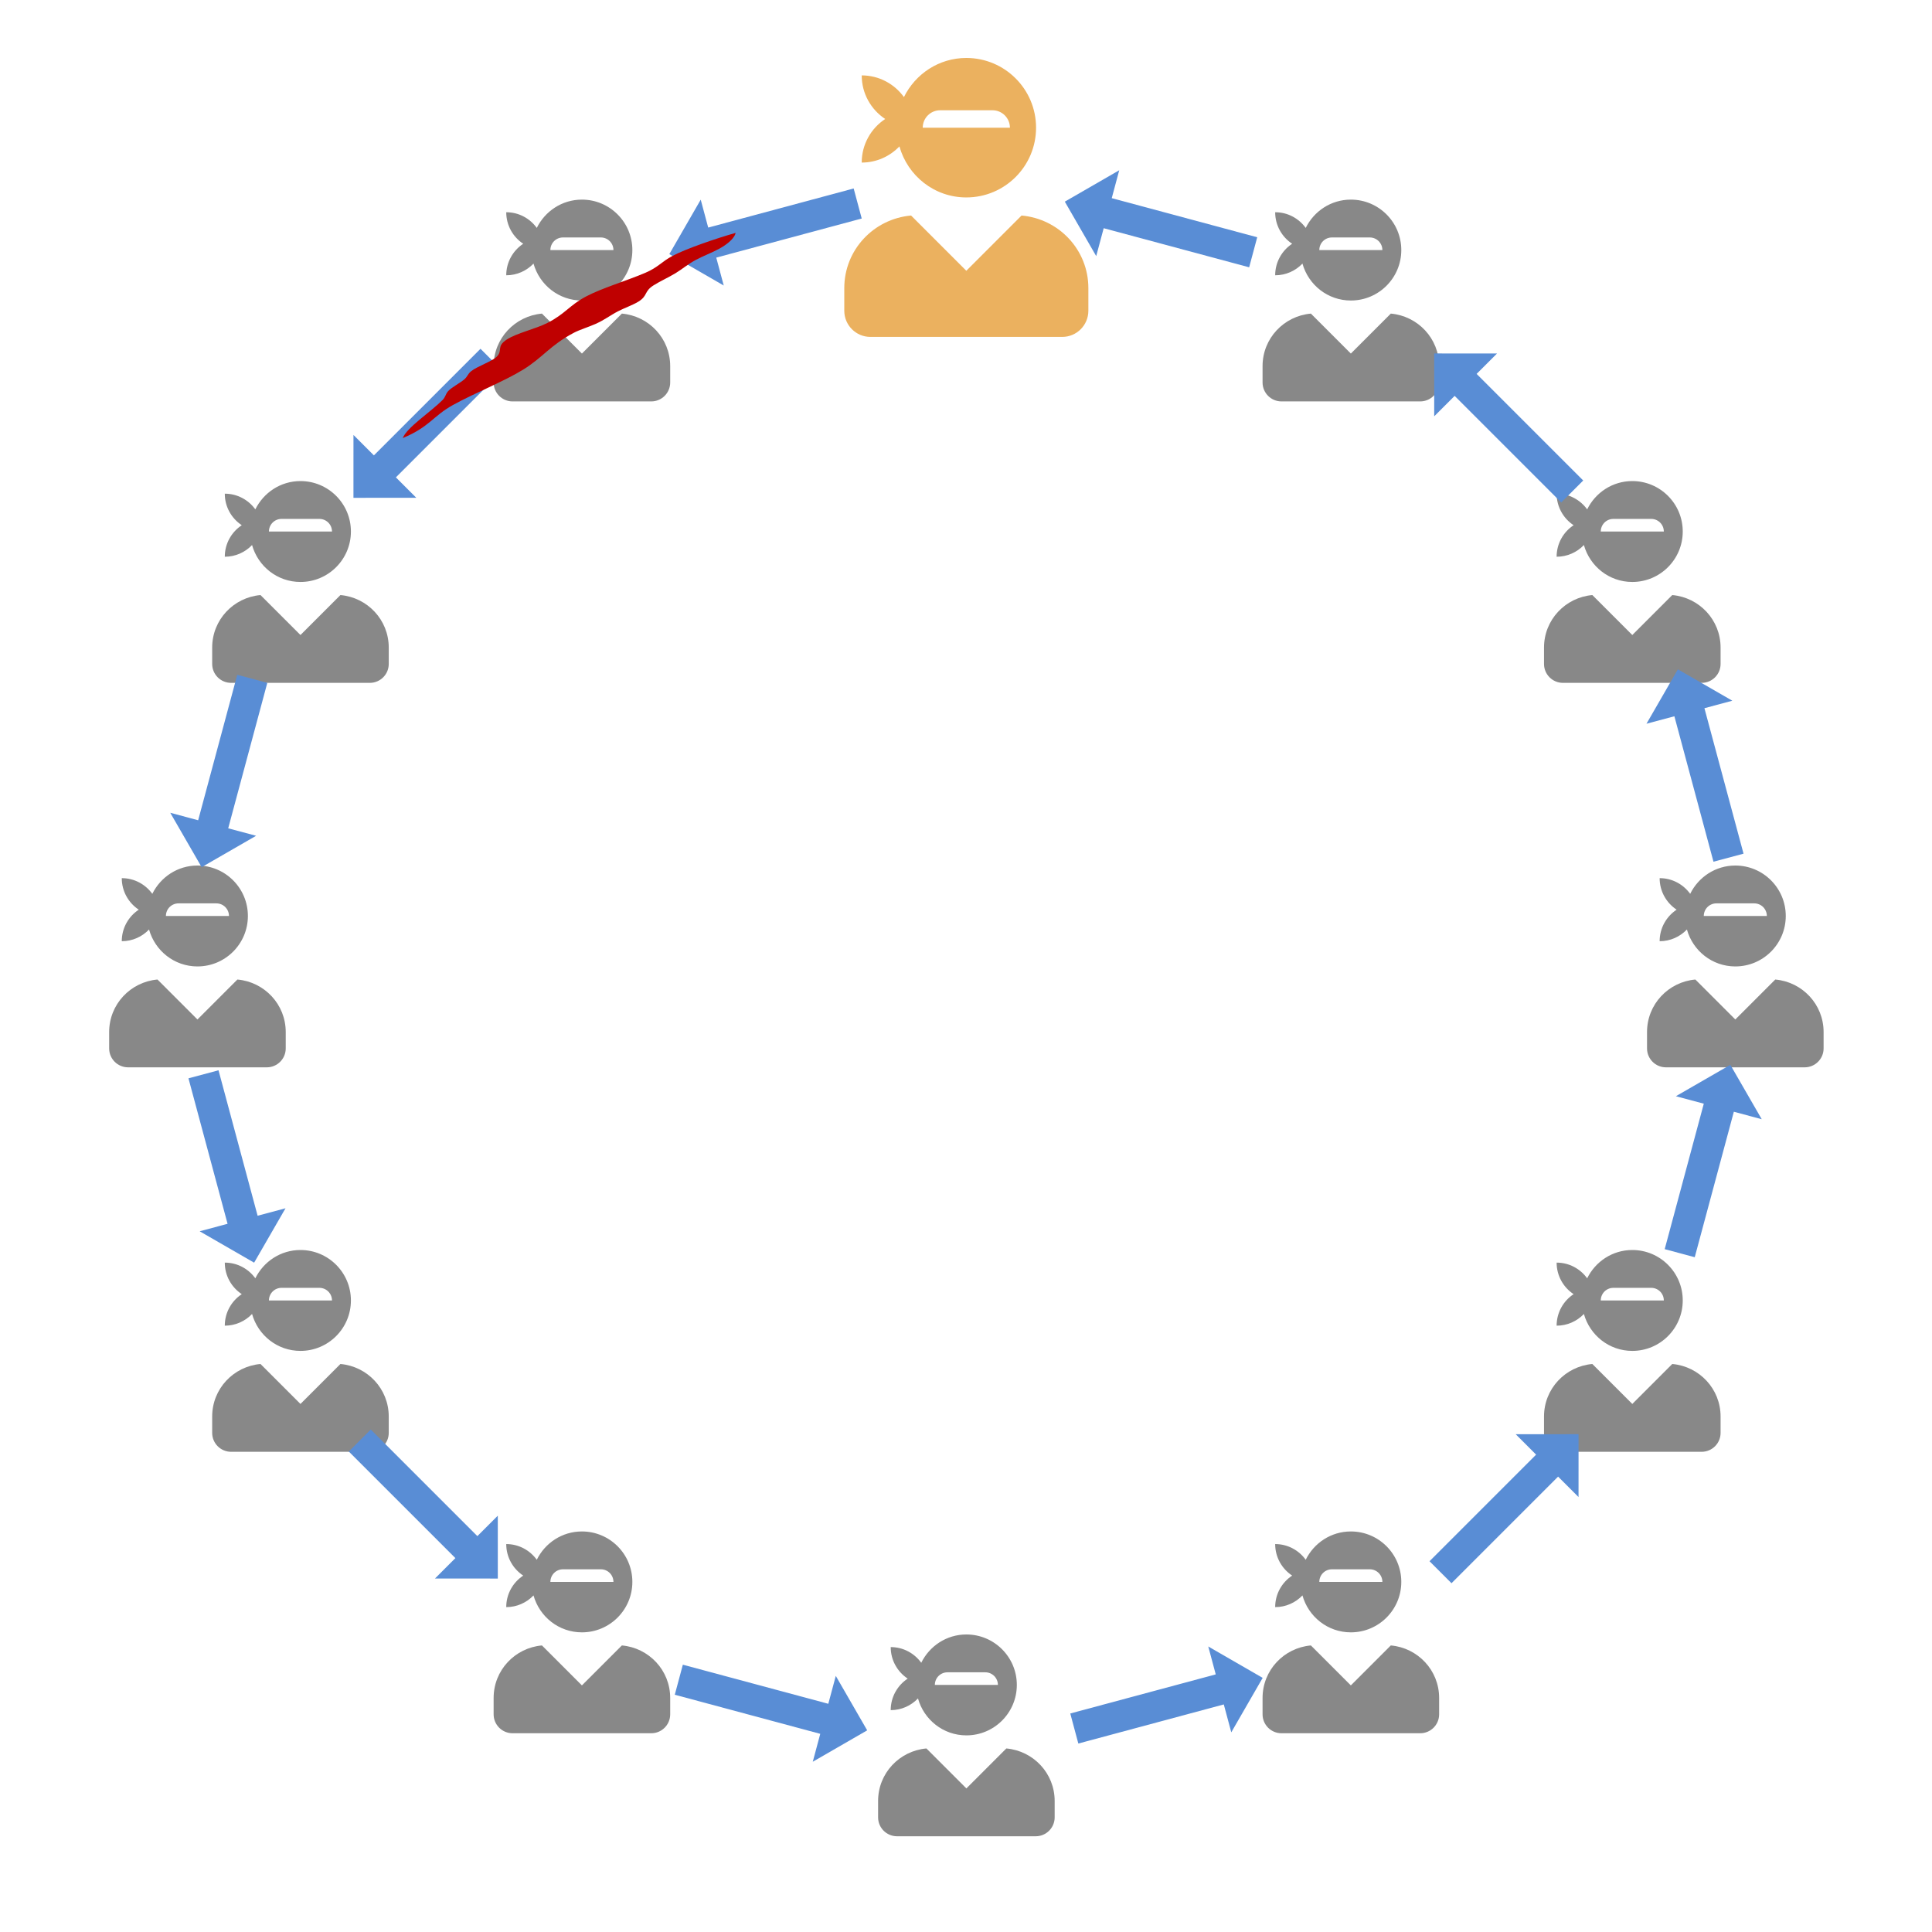 <?xml version="1.0" encoding="UTF-8" standalone="no"?>
<!DOCTYPE svg PUBLIC "-//W3C//DTD SVG 1.1//EN" "http://www.w3.org/Graphics/SVG/1.1/DTD/svg11.dtd">
<svg width="100%" height="100%" viewBox="0 0 500 500" version="1.1" xmlns="http://www.w3.org/2000/svg" xmlns:xlink="http://www.w3.org/1999/xlink" xml:space="preserve" xmlns:serif="http://www.serif.com/" style="fill-rule:evenodd;clip-rule:evenodd;stroke-linejoin:round;stroke-miterlimit:2;">
    <g transform="matrix(0.141,0,0,0.141,218.5,15)">
        <path d="M325.4,289.2L224,390.6L122.6,289.2C54,295.3 0,352.2 0,422.4L0,464C0,490.5 21.5,512 48,512L400,512C426.5,512 448,490.5 448,464L448,422.4C448,352.2 394,295.3 325.4,289.2ZM32,192C59.3,192 83.8,180.5 101.2,162.3C116.3,216.2 165.2,256 224,256C294.7,256 352,198.7 352,128C352,57.3 294.7,0 224,0C173.6,0 130.4,29.4 109.5,71.8C92.1,47.8 64,32 32,32C32,65.4 49.1,94.8 75.1,112C49.1,129.2 32,158.6 32,192ZM176,96L272,96C289.7,96 304,110.3 304,128L144,128C144,110.3 158.3,96 176,96Z" style="fill:rgb(235,177,95);fill-rule:nonzero;"/>
    </g>
    <g transform="matrix(0.102,0,0,0.102,127.75,51.661)">
        <path d="M325.4,289.2L224,390.6L122.6,289.2C54,295.3 0,352.2 0,422.4L0,464C0,490.5 21.5,512 48,512L400,512C426.5,512 448,490.5 448,464L448,422.4C448,352.2 394,295.3 325.4,289.2ZM32,192C59.3,192 83.8,180.5 101.2,162.3C116.3,216.2 165.2,256 224,256C294.7,256 352,198.7 352,128C352,57.3 294.7,0 224,0C173.6,0 130.4,29.4 109.5,71.8C92.1,47.8 64,32 32,32C32,65.4 49.1,94.8 75.1,112C49.1,129.2 32,158.6 32,192ZM176,96L272,96C289.7,96 304,110.3 304,128L144,128C144,110.3 158.3,96 176,96Z" style="fill:rgb(136,136,136);fill-rule:nonzero;"/>
    </g>
    <g transform="matrix(0.102,1.38778e-17,-1.38778e-17,0.102,54.911,124.5)">
        <path d="M325.4,289.2L224,390.6L122.6,289.2C54,295.3 0,352.2 0,422.4L0,464C0,490.5 21.5,512 48,512L400,512C426.5,512 448,490.5 448,464L448,422.4C448,352.2 394,295.3 325.4,289.2ZM32,192C59.3,192 83.8,180.5 101.2,162.3C116.3,216.2 165.2,256 224,256C294.7,256 352,198.7 352,128C352,57.3 294.7,0 224,0C173.6,0 130.4,29.4 109.5,71.8C92.1,47.8 64,32 32,32C32,65.4 49.1,94.8 75.1,112C49.1,129.2 32,158.6 32,192ZM176,96L272,96C289.7,96 304,110.3 304,128L144,128C144,110.3 158.3,96 176,96Z" style="fill:rgb(136,136,136);fill-rule:nonzero;"/>
    </g>
    <g transform="matrix(0.102,-7.95363e-18,7.95363e-18,0.102,28.25,224)">
        <path d="M325.4,289.2L224,390.6L122.6,289.2C54,295.3 0,352.2 0,422.4L0,464C0,490.5 21.5,512 48,512L400,512C426.5,512 448,490.5 448,464L448,422.4C448,352.2 394,295.3 325.4,289.2ZM32,192C59.3,192 83.8,180.5 101.2,162.3C116.3,216.2 165.2,256 224,256C294.7,256 352,198.7 352,128C352,57.3 294.7,0 224,0C173.6,0 130.4,29.4 109.5,71.8C92.1,47.8 64,32 32,32C32,65.4 49.1,94.8 75.1,112C49.1,129.2 32,158.6 32,192ZM176,96L272,96C289.7,96 304,110.3 304,128L144,128C144,110.3 158.3,96 176,96Z" style="fill:rgb(136,136,136);fill-rule:nonzero;"/>
    </g>
    <g transform="matrix(0.102,-6.93889e-18,6.93889e-18,0.102,54.911,323.5)">
        <path d="M325.4,289.2L224,390.6L122.6,289.2C54,295.3 0,352.2 0,422.4L0,464C0,490.5 21.5,512 48,512L400,512C426.5,512 448,490.5 448,464L448,422.4C448,352.2 394,295.3 325.4,289.2ZM32,192C59.3,192 83.8,180.5 101.2,162.3C116.3,216.2 165.2,256 224,256C294.7,256 352,198.7 352,128C352,57.3 294.7,0 224,0C173.6,0 130.4,29.4 109.5,71.8C92.1,47.8 64,32 32,32C32,65.4 49.1,94.8 75.1,112C49.1,129.2 32,158.6 32,192ZM176,96L272,96C289.7,96 304,110.3 304,128L144,128C144,110.3 158.3,96 176,96Z" style="fill:rgb(136,136,136);fill-rule:nonzero;"/>
    </g>
    <g transform="matrix(0.102,6.93889e-18,-6.93889e-18,0.102,127.75,396.339)">
        <path d="M325.4,289.2L224,390.6L122.6,289.2C54,295.3 0,352.2 0,422.4L0,464C0,490.5 21.5,512 48,512L400,512C426.5,512 448,490.5 448,464L448,422.4C448,352.2 394,295.3 325.4,289.2ZM32,192C59.3,192 83.8,180.5 101.2,162.3C116.3,216.2 165.2,256 224,256C294.7,256 352,198.7 352,128C352,57.3 294.7,0 224,0C173.6,0 130.4,29.4 109.5,71.8C92.1,47.8 64,32 32,32C32,65.4 49.1,94.8 75.1,112C49.1,129.2 32,158.6 32,192ZM176,96L272,96C289.7,96 304,110.3 304,128L144,128C144,110.3 158.3,96 176,96Z" style="fill:rgb(136,136,136);fill-rule:nonzero;"/>
    </g>
    <g transform="matrix(0.102,1.43997e-18,-1.43997e-18,0.102,227.25,423)">
        <path d="M325.4,289.2L224,390.6L122.6,289.2C54,295.3 0,352.2 0,422.4L0,464C0,490.5 21.5,512 48,512L400,512C426.5,512 448,490.5 448,464L448,422.4C448,352.2 394,295.3 325.4,289.2ZM32,192C59.3,192 83.8,180.5 101.2,162.3C116.3,216.2 165.2,256 224,256C294.7,256 352,198.7 352,128C352,57.3 294.7,0 224,0C173.6,0 130.4,29.4 109.5,71.8C92.1,47.8 64,32 32,32C32,65.4 49.1,94.8 75.1,112C49.1,129.2 32,158.6 32,192ZM176,96L272,96C289.7,96 304,110.3 304,128L144,128C144,110.3 158.3,96 176,96Z" style="fill:rgb(136,136,136);fill-rule:nonzero;"/>
    </g>
    <g transform="matrix(0.102,1.38778e-17,-1.38778e-17,0.102,326.75,396.339)">
        <path d="M325.4,289.2L224,390.6L122.6,289.2C54,295.3 0,352.2 0,422.4L0,464C0,490.5 21.5,512 48,512L400,512C426.5,512 448,490.5 448,464L448,422.4C448,352.2 394,295.3 325.4,289.2ZM32,192C59.3,192 83.8,180.5 101.2,162.3C116.3,216.2 165.2,256 224,256C294.7,256 352,198.7 352,128C352,57.3 294.7,0 224,0C173.6,0 130.4,29.4 109.5,71.8C92.1,47.8 64,32 32,32C32,65.4 49.1,94.8 75.1,112C49.1,129.2 32,158.6 32,192ZM176,96L272,96C289.7,96 304,110.3 304,128L144,128C144,110.3 158.3,96 176,96Z" style="fill:rgb(136,136,136);fill-rule:nonzero;"/>
    </g>
    <g transform="matrix(0.102,-6.93889e-18,6.93889e-18,0.102,399.589,323.5)">
        <path d="M325.4,289.2L224,390.6L122.6,289.2C54,295.3 0,352.2 0,422.4L0,464C0,490.5 21.5,512 48,512L400,512C426.5,512 448,490.5 448,464L448,422.4C448,352.2 394,295.3 325.4,289.2ZM32,192C59.3,192 83.8,180.5 101.2,162.3C116.3,216.2 165.2,256 224,256C294.7,256 352,198.7 352,128C352,57.3 294.7,0 224,0C173.6,0 130.4,29.4 109.5,71.8C92.1,47.8 64,32 32,32C32,65.4 49.1,94.8 75.1,112C49.1,129.2 32,158.6 32,192ZM176,96L272,96C289.7,96 304,110.3 304,128L144,128C144,110.3 158.3,96 176,96Z" style="fill:rgb(136,136,136);fill-rule:nonzero;"/>
    </g>
    <g transform="matrix(0.102,1.01474e-18,-1.01474e-18,0.102,426.25,224)">
        <path d="M325.4,289.2L224,390.6L122.6,289.2C54,295.3 0,352.2 0,422.4L0,464C0,490.5 21.5,512 48,512L400,512C426.5,512 448,490.5 448,464L448,422.4C448,352.2 394,295.3 325.4,289.2ZM32,192C59.3,192 83.8,180.5 101.2,162.3C116.3,216.2 165.2,256 224,256C294.7,256 352,198.7 352,128C352,57.3 294.7,0 224,0C173.6,0 130.4,29.4 109.5,71.8C92.1,47.8 64,32 32,32C32,65.4 49.1,94.8 75.1,112C49.1,129.2 32,158.6 32,192ZM176,96L272,96C289.7,96 304,110.3 304,128L144,128C144,110.3 158.3,96 176,96Z" style="fill:rgb(136,136,136);fill-rule:nonzero;"/>
    </g>
    <g transform="matrix(0.102,0,0,0.102,399.589,124.5)">
        <path d="M325.4,289.2L224,390.6L122.6,289.2C54,295.3 0,352.2 0,422.4L0,464C0,490.5 21.5,512 48,512L400,512C426.5,512 448,490.5 448,464L448,422.4C448,352.2 394,295.3 325.4,289.2ZM32,192C59.3,192 83.8,180.5 101.2,162.3C116.3,216.2 165.2,256 224,256C294.7,256 352,198.7 352,128C352,57.3 294.7,0 224,0C173.6,0 130.4,29.4 109.5,71.8C92.1,47.8 64,32 32,32C32,65.4 49.1,94.8 75.1,112C49.1,129.2 32,158.6 32,192ZM176,96L272,96C289.7,96 304,110.3 304,128L144,128C144,110.3 158.3,96 176,96Z" style="fill:rgb(136,136,136);fill-rule:nonzero;"/>
    </g>
    <g transform="matrix(0.102,6.93889e-18,-6.93889e-18,0.102,326.75,51.661)">
        <path d="M325.4,289.2L224,390.6L122.6,289.2C54,295.3 0,352.2 0,422.4L0,464C0,490.5 21.5,512 48,512L400,512C426.5,512 448,490.5 448,464L448,422.4C448,352.2 394,295.3 325.4,289.2ZM32,192C59.3,192 83.8,180.5 101.2,162.3C116.3,216.2 165.2,256 224,256C294.7,256 352,198.7 352,128C352,57.3 294.7,0 224,0C173.6,0 130.4,29.4 109.5,71.8C92.1,47.8 64,32 32,32C32,65.4 49.1,94.8 75.1,112C49.1,129.2 32,158.6 32,192ZM176,96L272,96C289.7,96 304,110.3 304,128L144,128C144,110.3 158.3,96 176,96Z" style="fill:rgb(136,136,136);fill-rule:nonzero;"/>
    </g>
    <g transform="matrix(0.625,-0.168,0.259,0.966,78.267,38.992)">
        <path d="M148.765,54.525L148.765,62L131,50.5L148.765,39L148.765,46.475L209,46.475L209,54.525L148.765,54.525Z" style="fill:rgb(89,141,213);"/>
    </g>
    <g transform="matrix(0.458,-0.458,0.707,0.707,-4.229,153.129)">
        <path d="M148.765,54.525L148.765,62L131,50.5L148.765,39L148.765,46.475L209,46.475L209,54.525L148.765,54.525Z" style="fill:rgb(89,141,213);"/>
    </g>
    <g transform="matrix(0.168,-0.625,0.966,0.259,-18.604,293.222)">
        <path d="M148.765,54.525L148.765,62L131,50.5L148.765,39L148.765,46.475L209,46.475L209,54.525L148.765,54.525Z" style="fill:rgb(89,141,213);"/>
    </g>
    <g transform="matrix(-0.168,-0.625,0.966,-0.259,38.992,421.733)">
        <path d="M148.765,54.525L148.765,62L131,50.5L148.765,39L148.765,46.475L209,46.475L209,54.525L148.765,54.525Z" style="fill:rgb(89,141,213);"/>
    </g>
    <g transform="matrix(-0.458,-0.458,0.707,-0.707,153.129,504.229)">
        <path d="M148.765,54.525L148.765,62L131,50.5L148.765,39L148.765,46.475L209,46.475L209,54.525L148.765,54.525Z" style="fill:rgb(89,141,213);"/>
    </g>
    <g transform="matrix(-0.625,-0.168,0.259,-0.966,293.222,518.604)">
        <path d="M148.765,54.525L148.765,62L131,50.5L148.765,39L148.765,46.475L209,46.475L209,54.525L148.765,54.525Z" style="fill:rgb(89,141,213);"/>
    </g>
    <g transform="matrix(-0.625,0.168,-0.259,-0.966,421.733,461.007)">
        <path d="M148.765,54.525L148.765,62L131,50.5L148.765,39L148.765,46.475L209,46.475L209,54.525L148.765,54.525Z" style="fill:rgb(89,141,213);"/>
    </g>
    <g transform="matrix(-0.458,0.458,-0.707,-0.707,504.229,346.871)">
        <path d="M148.765,54.525L148.765,62L131,50.5L148.765,39L148.765,46.475L209,46.475L209,54.525L148.765,54.525Z" style="fill:rgb(89,141,213);"/>
    </g>
    <g transform="matrix(-0.168,0.625,-0.966,-0.259,518.604,206.778)">
        <path d="M148.765,54.525L148.765,62L131,50.5L148.765,39L148.765,46.475L209,46.475L209,54.525L148.765,54.525Z" style="fill:rgb(89,141,213);"/>
    </g>
    <g transform="matrix(0.168,0.625,-0.966,0.259,461.007,78.267)">
        <path d="M148.765,54.525L148.765,62L131,50.5L148.765,39L148.765,46.475L209,46.475L209,54.525L148.765,54.525Z" style="fill:rgb(89,141,213);"/>
    </g>
    <g transform="matrix(0.458,0.458,-0.707,0.707,346.871,-4.229)">
        <path d="M148.765,54.525L148.765,62L131,50.5L148.765,39L148.765,46.475L209,46.475L209,54.525L148.765,54.525Z" style="fill:rgb(89,141,213);"/>
    </g>
    <g transform="matrix(0.625,0.168,-0.259,0.966,206.778,-18.604)">
        <path d="M148.765,54.525L148.765,62L131,50.5L148.765,39L148.765,46.475L209,46.475L209,54.525L148.765,54.525Z" style="fill:rgb(89,141,213);"/>
    </g>
    <g transform="matrix(0.674,-0.181,0.048,0.178,0.239,81.553)">
        <path d="M132,313C142.774,307.541 144.872,294.226 153.171,286.439C161.957,278.194 173.858,272.988 181.791,263.96C189.983,254.636 193.711,240.909 203.39,232.563C205.807,230.479 209.248,230.081 211.961,228.467C215.811,226.176 217.934,222.312 221.289,219.498C223.886,217.321 227.301,216.403 229.567,213.786C233.558,209.178 232.477,202.089 236.498,197.3C239.178,194.11 242.856,191.832 245.647,188.7C248.631,185.351 250.723,181.247 254.054,178.213C256.976,175.551 260.791,174.164 263.671,171.471C267.768,167.639 270.318,161.468 271,156C263.549,156.382 251.722,159.365 246.054,164.329C241.826,168.032 239.87,174.501 234.87,177.211C227.433,181.243 217.742,182.152 211.263,187.789C204.511,193.663 202.092,203.853 194.896,209.571C190.033,213.435 182.986,212.083 178.804,217.214C174.201,222.861 176.413,230.709 173.486,236.946C171.324,241.553 165.606,242.862 162.988,247.171C161.345,249.876 161.211,253.226 159.606,256C157.581,259.499 154.226,262.192 152.738,266C151.463,269.262 151.364,272.745 149.877,276C144.463,287.844 134.445,300.182 132,313Z" style="fill:rgb(191,0,0);fill-rule:nonzero;"/>
    </g>
</svg>
